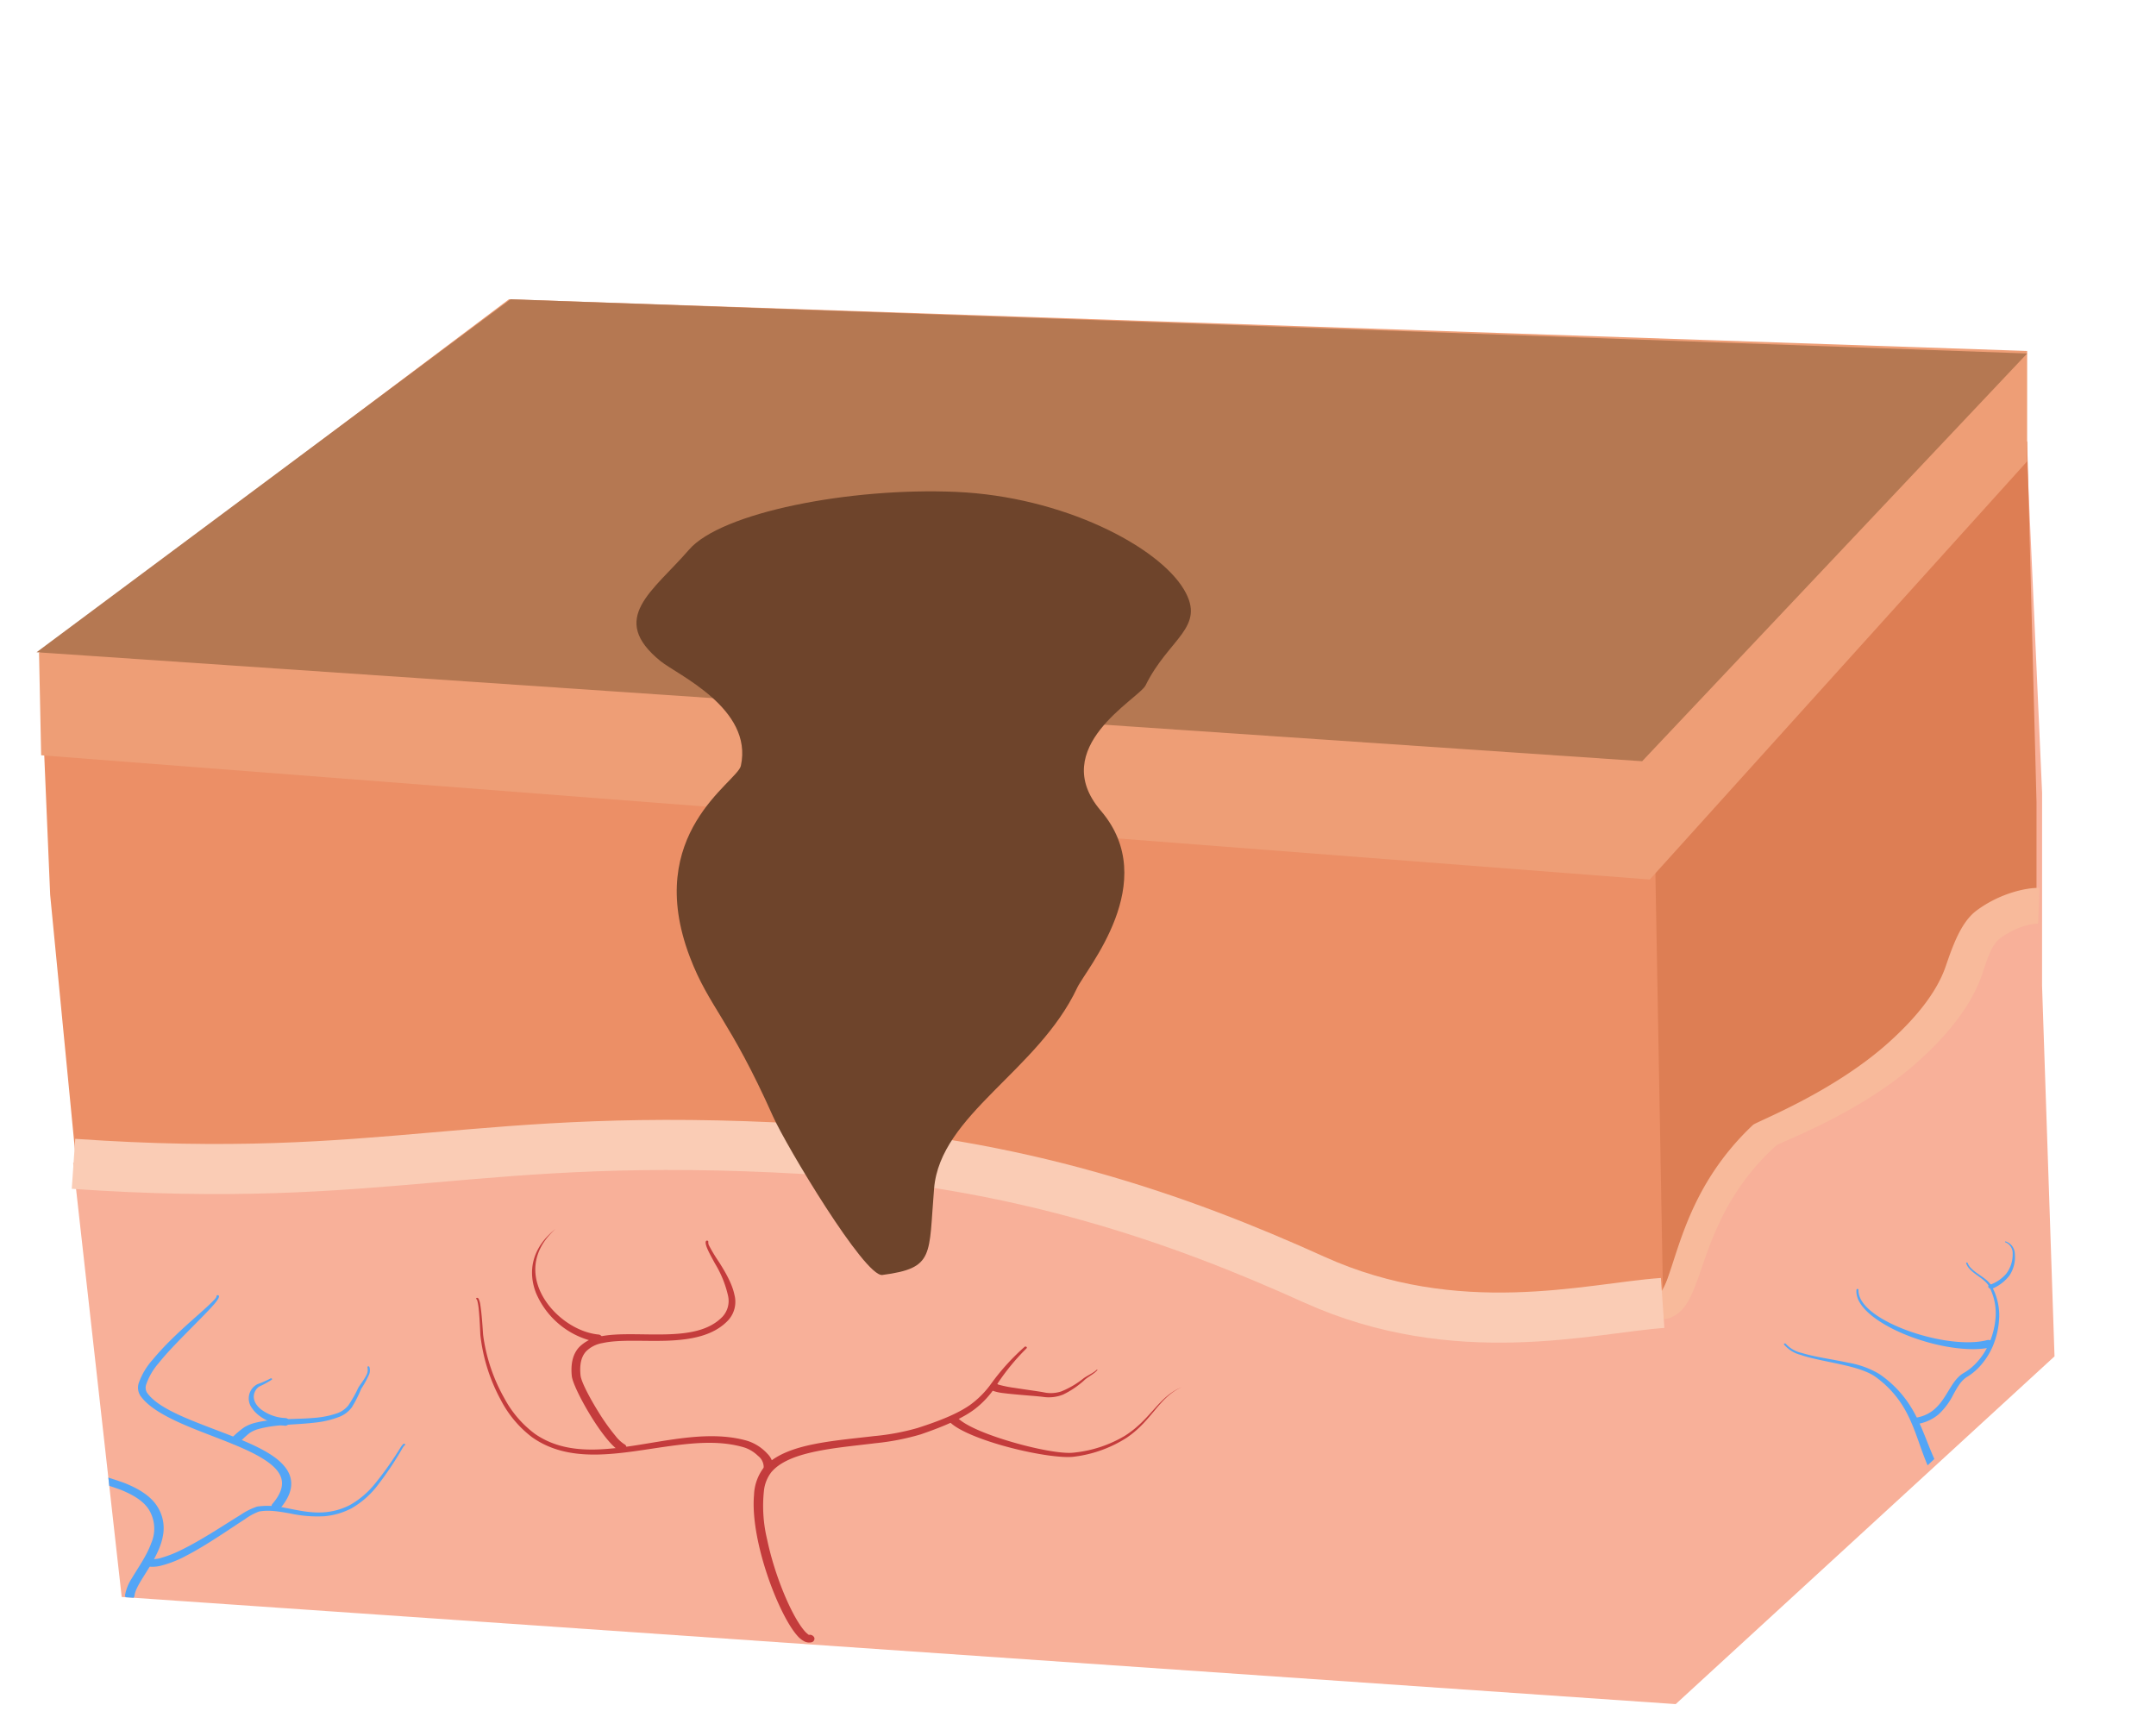 <svg xmlns="http://www.w3.org/2000/svg" xmlns:xlink="http://www.w3.org/1999/xlink" width="516.78" height="414.733" viewBox="0 0 516.78 414.733"><defs><clipPath id="a"><path d="M1459.53,922.238l18.878,102.9,373.2-.442,93.55-102.006s-7.817-64.609-13.005-123.354c-4.3-48.7-6.145-93.448-6.165-93.354" transform="translate(-1459.53 -705.979)" clip-rule="evenodd"/></clipPath><radialGradient id="b" cx="0.146" cy="-0.098" r="0.251" gradientTransform="matrix(-2.318, 0.022, -0.13, -2.502, -16.416, -2.956)" gradientUnits="objectBoundingBox"><stop offset="0" stop-color="#89593b"/><stop offset="1" stop-color="#6e442b"/></radialGradient></defs><g transform="matrix(0.998, 0.07, -0.07, 0.998, -975.857, -472.835)"><g transform="translate(1043.072 463.681)"><path d="M1459.53,922.238l18.878,102.9,373.2-.442,84.709-89.461-9.191-88.357-3.226-46.128s-9.16-79.645-9.179-79.551" transform="translate(-1459.53 -705.979)" fill="#f8b099" fill-rule="evenodd"/><g transform="translate(0 0)" clip-path="url(#a)"><g transform="translate(98.584 223.931)"><path d="M2006.974,1509.8a1.179,1.179,0,0,1,1.287.619.9.9,0,0,1-.729,1.158,2.564,2.564,0,0,1-1.613-.131,5.673,5.673,0,0,1-1.749-1.219c-2.847-2.735-6.947-10.1-9.706-17.918-1.851-5.233-3.1-10.663-3.017-15.012a11.482,11.482,0,0,1,1.846-6.659c2.036-2.752,5.567-4.6,9.818-5.949,4.863-1.54,10.673-2.444,16.041-3.465a56.476,56.476,0,0,0,10.2-2.645c6.17-2.457,9.73-4.419,12.14-6.344a22.367,22.367,0,0,0,4.906-5.729,54.776,54.776,0,0,1,7.219-9.123.363.363,0,0,1,.442-.05.224.224,0,0,1,.063.358,53.677,53.677,0,0,0-6.558,9.3,21.978,21.978,0,0,1-4.9,6.184c-2.424,2.066-6.072,4.182-12.407,6.86a58.257,58.257,0,0,1-10.62,2.856c-5.266,1.031-10.964,1.928-15.73,3.455-3.75,1.205-6.918,2.786-8.706,5.223a8.829,8.829,0,0,0-1.452,4.527,34.088,34.088,0,0,0,1.574,11.614c2.439,8.611,7.049,17.637,10.275,21.035a5.656,5.656,0,0,0,1.088.941c.063.033.136.1.2.13l-.058.017a.339.339,0,0,1,.058-.013v0l.039-.01a.134.134,0,0,1,.039,0h0l-.029,0-.053.013c.044.023.078.03.087,0C2006.984,1509.809,2006.979,1509.805,2006.974,1509.8Z" transform="translate(-1921.739 -1417.053)" fill="#c43c3c" fill-rule="evenodd"/><path d="M1822.867,1430.322a.2.2,0,0,1-.151-.208.235.235,0,0,1,.267-.167.478.478,0,0,1,.33.211,5.236,5.236,0,0,1,.544,1.587c.549,2.35,1.049,6.458,1.141,6.974a41.88,41.88,0,0,0,6.145,14.791,25.675,25.675,0,0,0,7.909,7.992c4.508,2.672,9.424,3.184,14.535,2.732,5.767-.509,11.781-2.233,17.741-3.556,6.393-1.419,12.733-2.364,18.679-1.061a11.133,11.133,0,0,1,4.96,2.762,4.458,4.458,0,0,1,1.559,3.3,1.082,1.082,0,0,1-1.21.854,1.008,1.008,0,0,1-1.054-.978,3.39,3.39,0,0,0-1.54-2.541,8.547,8.547,0,0,0-3.284-1.744c-5.592-1.309-11.586-.438-17.649.817s-12.2,2.913-18.057,3.348c-5.451.405-10.668-.231-15.4-3.141a26.463,26.463,0,0,1-8.069-8.407,42.306,42.306,0,0,1-5.922-15.093c-.068-.459-.4-3.733-.821-6.11a13.122,13.122,0,0,0-.481-2.039A1.681,1.681,0,0,0,1822.867,1430.322Z" transform="translate(-1822.714 -1412.172)" fill="#c43c3c" fill-rule="evenodd"/><path d="M2101.687,1470.787c2.38,1.955,8.448,3.81,14.7,4.975,6.379,1.192,12.912,1.694,15.667,1.041a30.136,30.136,0,0,0,11.985-5.34c5.883-4.6,7.015-10.231,12.364-13.044-5.436,2.645-6.8,8.216-12.849,12.622a29.625,29.625,0,0,1-11.81,4.834c-2.662.549-8.885-.161-14.938-1.47-5.742-1.242-11.348-3.013-13.476-4.888a1.335,1.335,0,0,0-1.6-.03A.8.8,0,0,0,2101.687,1470.787Z" transform="translate(-1986.254 -1431.114)" fill="#c43c3c" fill-rule="evenodd"/><path d="M2125.625,1455.416l.01,0a29.425,29.425,0,0,0,3.969.516c2.755.238,5.922.425,7.107.583a7.9,7.9,0,0,0,4.1-.529,21.121,21.121,0,0,0,5.13-3.529c.651-.526,1.467-1,2.162-1.52a5.471,5.471,0,0,0,.806-.716.1.1,0,0,1,.126-.02.067.067,0,0,1,.029.1,5.855,5.855,0,0,1-.762.793c-.636.559-1.4,1.075-2,1.634a21.074,21.074,0,0,1-4.994,3.977,9.156,9.156,0,0,1-4.761.9c-1.569-.1-6.5-.06-9.488-.234a12.056,12.056,0,0,1-2.424-.325,1.632,1.632,0,0,1-.607-.341.806.806,0,0,1,.121-1.3A1.343,1.343,0,0,1,2125.625,1455.416Z" transform="translate(-1999.393 -1425.639)" fill="#c43c3c" fill-rule="evenodd"/><path d="M1894.6,1427.639a8.711,8.711,0,0,1-2.2-1.791,50.406,50.406,0,0,1-4.523-5.5c-2.463-3.4-4.62-6.967-4.872-8.393-.471-2.658-.126-4.526.908-5.842a7.178,7.178,0,0,1,3.76-2.263c4.086-1.222,9.905-1.078,15.448-1.664,5.689-.606,11.071-1.962,14.282-5.953a6.564,6.564,0,0,0,1.03-6.127c-.734-2.632-2.58-5.323-4.226-7.563a37.6,37.6,0,0,1-2.638-3.743,1.632,1.632,0,0,1-.277-.911.253.253,0,0,0-.243-.285.3.3,0,0,0-.355.2c-.223.837,1.044,2.776,2.575,5.163a25.668,25.668,0,0,1,3.629,7.4,5.576,5.576,0,0,1-.918,5.112c-2.964,3.6-7.923,4.694-13.1,5.2-5.7.559-11.684.409-15.9,1.641a9.176,9.176,0,0,0-4.8,2.9c-1.248,1.574-1.8,3.793-1.268,6.977.3,1.764,3.2,6.639,6.3,10.724,2.312,3.047,4.766,5.635,6.262,6.328a1.281,1.281,0,0,0,1.545-.348A.833.833,0,0,0,1894.6,1427.639Z" transform="translate(-1856.756 -1377.349)" fill="#c43c3c" fill-rule="evenodd"/><path d="M1870.84,1401.374c-5.519-.167-11.688-4.048-14.545-9.254-2.5-4.543-2.463-10.094,2.55-15.26-5.528,5.086-5.849,10.814-3.6,15.608a19.853,19.853,0,0,0,15.444,10.74,1.076,1.076,0,0,0,1.2-.857A1.008,1.008,0,0,0,1870.84,1401.374Z" transform="translate(-1841.039 -1376.86)" fill="#c43c3c" fill-rule="evenodd"/></g><g transform="translate(84.079 319.609) rotate(180)"><path d="M5.859.9C5.814,2.392,4.743,4.314,3.586,6.493,2.088,9.3.412,12.5.067,15.718a9.608,9.608,0,0,0,1.867,7.007c1.717,2.327,4.7,3.9,8.3,5.038a121.26,121.26,0,0,0,13.431,2.9,47.115,47.115,0,0,1,8.479,2.2c5.126,2.042,8.085,3.673,10.09,5.27a18.922,18.922,0,0,1,4.1,4.733,45.585,45.585,0,0,0,6.129,7.589.366.366,0,0,0,.442.05.225.225,0,0,0,.061-.358,45.025,45.025,0,0,1-5.378-7.8,18.236,18.236,0,0,0-4.091-5.22c-2.029-1.74-5.1-3.511-10.419-5.762a48.612,48.612,0,0,0-8.917-2.4,122.6,122.6,0,0,1-13.114-2.878c-3.089-.993-5.707-2.288-7.184-4.3a8.721,8.721,0,0,1-1.124-7.995c.881-3.116,2.756-6.12,4.014-8.658A10.974,10.974,0,0,0,8.124.94,1.036,1.036,0,0,0,7.016,0,1.053,1.053,0,0,0,5.859.9Z" transform="translate(56.31 0)" fill="#52a5f6" fill-rule="evenodd"/><path d="M.133,33.293c.016-.017.049-.056.077-.092a7.7,7.7,0,0,0,.455-.783A77.829,77.829,0,0,1,5.888,23.3a21.275,21.275,0,0,1,5.784-5.9,17.254,17.254,0,0,1,6.4-2.4,30.279,30.279,0,0,1,8.171.073c2.679.277,5.216.579,7.61-.064a14.379,14.379,0,0,0,3.219-2.07c3.462-2.568,8.613-6.781,13.35-9.665A26.478,26.478,0,0,1,56.43.408,8.26,8.26,0,0,1,59.794.05a.956.956,0,0,1,.921,1.063A1.13,1.13,0,0,1,59.4,1.86a6.715,6.715,0,0,0-3.061.481,27.972,27.972,0,0,0-4.716,2.269c-4.765,2.764-9.973,6.837-13.467,9.312a16.009,16.009,0,0,1-3.848,2.269,18.786,18.786,0,0,1-6.669.151c-2.935-.33-6.036-.892-9.36-.417a16.129,16.129,0,0,0-6.011,2.129,20.764,20.764,0,0,0-5.7,5.567,78.914,78.914,0,0,0-5.443,8.965,5.84,5.84,0,0,1-.6.929.451.451,0,0,1-.264.145A.235.235,0,0,1,0,33.491.185.185,0,0,1,.133,33.293Z" transform="translate(0 8.146)" fill="#52a5f6" fill-rule="evenodd"/><g transform="translate(75.714 32.908)"><path d="M16.831.116A23.088,23.088,0,0,0,7.615,1.237,20.886,20.886,0,0,0,1.229,4.226,2.825,2.825,0,0,0,.107,5.732a8.16,8.16,0,0,0,1.49,6c2.89,4.394,8.9,7.938,10.21,11.1C10.718,19.64,4.99,15.87,2.422,11.4A7.3,7.3,0,0,1,1.4,5.911c.1-.4.658-.814,1.43-1.263A22.681,22.681,0,0,1,8.2,2.608a20.561,20.561,0,0,1,8.182-.69,1.149,1.149,0,0,0,1.331-.72A.944.944,0,0,0,16.831.116Z" transform="translate(0 0)" fill="#52a5f6" fill-rule="evenodd"/></g><path d="M1.827,2.087A1.346,1.346,0,0,1,.394,2.059.8.8,0,0,1,.273.764,1.565,1.565,0,0,1,.849.44,10.007,10.007,0,0,1,2.931.168C5.423.037,9.547.1,10.858.017a7.765,7.765,0,0,1,4.035.789,17.677,17.677,0,0,1,4.164,3.36c.5.47,1.128.9,1.656,1.373a4.825,4.825,0,0,1,.633.669.07.07,0,0,1-.024.106.107.107,0,0,1-.13-.022,4.936,4.936,0,0,0-.678-.593c-.584-.434-1.27-.822-1.818-1.259a17.872,17.872,0,0,0-4.3-2.912,6.471,6.471,0,0,0-3.373-.408c-1.473.2-6.636.484-8.775.867C2.1,2.012,1.929,2.059,1.827,2.087Z" transform="translate(102.347 40.591)" fill="#52a5f6" fill-rule="evenodd"/><path d="M2.243.449C.409,2.966-.2,5.1.056,6.941c.317,2.285,1.96,4.148,4.493,5.72,4.806,2.976,12.915,4.915,19.966,7.223,4.944,1.62,9.364,3.4,11.5,6a2.326,2.326,0,0,1,.325,1.966,15.406,15.406,0,0,1-2.63,5.315c-1.116,1.634-2.488,3.348-3.9,5.043-.929,1.119-1.879,2.224-2.793,3.292-2.289,2.671-4.388,5.071-5.573,6.658-.739.99-1.1,1.706-1.019,2.008a.31.31,0,0,0,.353.2.26.26,0,0,0,.248-.288c-.045-.252.4-.783,1.084-1.569,1.311-1.508,3.616-3.762,6.06-6.322.986-1.038,1.993-2.126,2.967-3.231a63.566,63.566,0,0,0,4.083-5.1,16.734,16.734,0,0,0,2.922-5.782,3.547,3.547,0,0,0-.584-3.018c-2.273-2.825-6.961-4.876-12.29-6.663-6.839-2.3-14.746-4.187-19.4-7.116C3.867,10.013,2.491,8.564,2.256,6.745c-.2-1.525.394-3.278,1.936-5.357A.826.826,0,0,0,3.8.13,1.292,1.292,0,0,0,2.243.449Z" transform="translate(26.561 23.812)" fill="#52a5f6" fill-rule="evenodd"/><g transform="translate(41.789 59.709) rotate(180)"><path d="M2.038,20.517a19.731,19.731,0,0,1,2.395-2.6,7.127,7.127,0,0,1,2.029-1.083c4.026-1.457,8.958-1.617,13.406-2.487a22.61,22.61,0,0,0,5.743-1.8,6.84,6.84,0,0,0,2.8-2.473,29.239,29.239,0,0,0,1.912-4.54,24.332,24.332,0,0,0,1.684-3.653A2.675,2.675,0,0,0,31.923.133a.255.255,0,0,0-.3-.123.193.193,0,0,0-.15.246A2.689,2.689,0,0,1,31.278,2.3c-.442,1.066-1.23,2.137-1.664,3.024A28.884,28.884,0,0,1,27.54,9.683a5.992,5.992,0,0,1-2.512,2.05,21.488,21.488,0,0,1-5.459,1.5C14.957,13.977,9.9,14,5.691,15.361a9.385,9.385,0,0,0-2.683,1.312A21.783,21.783,0,0,0,.231,19.406a.809.809,0,0,0,.215,1.287A1.318,1.318,0,0,0,2.038,20.517Z" transform="translate(0)" fill="#52a5f6" fill-rule="evenodd"/></g><g transform="translate(38.177 55.215) rotate(180)"><path d="M9.044,9.263A10.329,10.329,0,0,1,3.105,7.581C1.437,6.4.625,4.731,1.6,2.985a2.716,2.716,0,0,1,.8-.862A21.311,21.311,0,0,0,5.208.317.171.171,0,0,0,5.175.043a.282.282,0,0,0-.337.028A21.94,21.94,0,0,1,1.888,1.618,3.641,3.641,0,0,0,.751,2.639,3.855,3.855,0,0,0,1.015,7.52C2.521,9.456,5.61,10.882,8.971,11.1a1.059,1.059,0,0,0,1.169-.887A1.027,1.027,0,0,0,9.044,9.263Z" fill="#52a5f6" fill-rule="evenodd"/></g></g><g transform="translate(411.922 230.685)"><path d="M3065.369,1587.534c-2.962-4.685-4.51-9.615-7.614-14.1a26.182,26.182,0,0,0-8.483-7.836,21.517,21.517,0,0,0-7.484-2.142c-3.9-.568-8.217-.813-11.392-1.57a7.253,7.253,0,0,1-3.914-1.9.273.273,0,0,0-.331-.056.172.172,0,0,0-.071.267,7.651,7.651,0,0,0,4.126,2.179c5.368,1.437,14.176,1.422,18.308,4.031a24.416,24.416,0,0,1,7.779,7.669c2.92,4.551,4.268,9.514,7.041,14.266a1.268,1.268,0,0,0,1.52.416A.848.848,0,0,0,3065.369,1587.534Z" transform="translate(-3026.043 -1559.902)" fill="#52a5f6" fill-rule="evenodd"/></g><g transform="translate(443.637 208.299)"><path d="M3104.005,1532.524a10.511,10.511,0,0,0,5.226-2.728,16.654,16.654,0,0,0,3.2-5.015c.833-1.763,1.578-3.449,3.05-4.469a14.062,14.062,0,0,0,3.381-3.467,16.763,16.763,0,0,0,2.093-4.016,19.657,19.657,0,0,0,1.123-7.443,14.349,14.349,0,0,0-2.382-7.216c-1.123-1.678-3.671-2.476-5.19-3.876a3.564,3.564,0,0,1-.869-1.154.2.2,0,0,0-.236-.093.139.139,0,0,0-.112.189,3.771,3.771,0,0,0,.9,1.281c1.437,1.4,3.925,2.216,4.966,3.883a13.648,13.648,0,0,1,2.069,7.012,18.95,18.95,0,0,1-1.33,7.164,15.985,15.985,0,0,1-2.1,3.76,13.027,13.027,0,0,1-3.2,3.115c-3.021,1.986-3.535,6.5-6.692,9.433a8.809,8.809,0,0,1-4.38,2.157.765.765,0,0,0-.674.939A.984.984,0,0,0,3104.005,1532.524Z" transform="translate(-3102.813 -1493.038)" fill="#52a5f6" fill-rule="evenodd"/></g><g transform="translate(428.333 216.437)"><path d="M3097.817,1527.418c-5.32,1.786-14.507.765-21.594-1.737-5.575-1.967-9.884-4.852-9.973-8.141a.244.244,0,0,0-.479,0c-.106,3.467,4.2,6.723,9.949,9.021,7.39,2.951,17.138,4.258,22.919,2.573a.873.873,0,0,0,.644-1.188A1.229,1.229,0,0,0,3097.817,1527.418Z" transform="translate(-3065.769 -1517.343)" fill="#52a5f6" fill-rule="evenodd"/></g><g transform="translate(459.776 202.609)"><path d="M3142.515,1486.544l.148-.063a9.332,9.332,0,0,0,3.257-2.669,7.542,7.542,0,0,0,1.253-4.866,2.791,2.791,0,0,0-1.933-2.688c-.071-.015-.118-.074-.095-.134a.137.137,0,0,1,.159-.078,3.19,3.19,0,0,1,2.388,2.847,7.938,7.938,0,0,1-.951,5.264,10.073,10.073,0,0,1-3.423,3.163,2.071,2.071,0,0,1-.733.264.71.71,0,0,1-.5-.141.455.455,0,0,1-.2-.434A.6.6,0,0,1,3142.515,1486.544Zm.579.319a.423.423,0,0,1,.042.241A.4.4,0,0,0,3143.095,1486.863Z" transform="translate(-3141.88 -1476.042)" fill="#52a5f6" fill-rule="evenodd"/></g></g></g><g transform="translate(1026.593 558.717)"><path d="M1876.146,391.98l-387.726-1.411,6.49,57.525,10.732,63.709s95.685-13.133,175.243-14.749c24.116-.49,47.063,4.163,69.261,9.733,19.385,4.863,38.2,10.426,56.716,13.875,44.4,8.266,81.466-5.222,81.466-5.222Z" transform="translate(-1488.42 -390.569)" fill="#ec8f66" fill-rule="evenodd"/></g><g transform="translate(1413.16 460.562)"><path d="M2424.158,271.938l84.814-73.088L2517.267,285l1.742,24.909c-.964-.988-12.447.617-15.863,24.6-1.043,7.306-13.153,13.443-23.524,20.22-7.556,4.938-17.956,9.369-23.872,16.274-14.285,16.66-19.567,37.127-19.567,37.127Z" transform="translate(-2424.158 -184.712)" fill="#dd7e54" fill-rule="evenodd"/></g><g transform="translate(1421.369 581.24)"><path d="M2447.155,676.387c.045-.049.115-.129.16-.186a4.678,4.678,0,0,0,.4-.686,19.047,19.047,0,0,0,1.208-3.47c1.595-5.766,3.131-14.568,8.186-24.1a63.3,63.3,0,0,1,9.474-13.333c.786-.855,18.75-9.153,31.254-22.193,5.592-5.83,10.384-12.327,12.143-18.961,1.408-5.325,3-10.873,6.429-13.82,5.263-4.525,11.557-6.347,14.653-6.459l.288,8.571c-1.861.035-5.5,1.355-8.719,4.017-2.336,1.937-2.987,6.117-4,9.671-2.216,7.744-7.8,15.368-14.493,22.094-12.747,12.813-30.9,20.809-31.7,21.648-10.708,11.188-13.729,23.012-15.861,30.969-1.168,4.364-2.216,7.716-3.7,9.6-2.052,2.607-4.69,3.662-8.847,2.172l2.389-5.7A4.746,4.746,0,0,0,2447.155,676.387Z" transform="translate(-2444.028 -573.182)" fill="#f8ba9b" fill-rule="evenodd"/></g><g transform="translate(1043.169 664.308)"><path d="M1532.054,931.389c76.035-.051,94.746-14.8,174.438-15.8,51.075-.639,90.989,10.42,123.9,22.633,35.357,13.121,66.658,2.174,83.795-.221" transform="translate(-1532.054 -915.567)" fill="none" stroke="#faccb5" stroke-linejoin="round" stroke-miterlimit="1.5" stroke-width="12" fill-rule="evenodd"/></g><g transform="translate(1026.365 438.149)"><path d="M1892,524.962l-363.721,13.1L1421.9,630.456l2.225,24.424,386.54,2.733,83.18-106.265Z" transform="translate(-1421.9 -510)" fill="#ee9e76" fill-rule="evenodd"/></g><g transform="translate(1025.763 438.149)"><path d="M1891.186,525.562l-363.38,12.472-107.364,92.3,385.564-.867Z" transform="translate(-1420.441 -510)" fill="#b57852" fill-rule="evenodd"/></g><g transform="translate(1168.633 504.714)"><path d="M1389.976,824.471c-13.328-28.815,8.409-42.551,8.99-46.558,2.012-13.881-16.684-20.675-20.926-23.64-13.378-9.359-3-16.563,4.922-27.145,7.041-9.4,37.321-17.587,62.833-18.275,25.692-.693,49.332,9.674,56.138,19.552,5.974,8.672-2.852,11.872-7.591,23.507-1.356,3.328-22.6,16.49-8.588,30.718,15.762,16-.908,38.1-2.694,42.718-7.971,20.567-30.592,32.589-30.829,50.342-.214,16.159,1.55,19.014-10.919,21.55-4.162.846-25.209-29.35-28.779-36.049C1400.473,838.579,1395.383,836.152,1389.976,824.471Z" transform="translate(-1371.6 -708.82)" fill-rule="evenodd" fill="url(#b)"/></g><g transform="translate(1029.678 404.333)"><path d="M1430.036,409l-.117,0" transform="translate(-1429.92 -408.993)" fill="none" fill-rule="evenodd"/></g><g transform="translate(1029.678 401.987)"><path d="M1430.036,402.043l-.117-.056" transform="translate(-1429.92 -401.987)" fill="none" fill-rule="evenodd"/></g></g></svg>